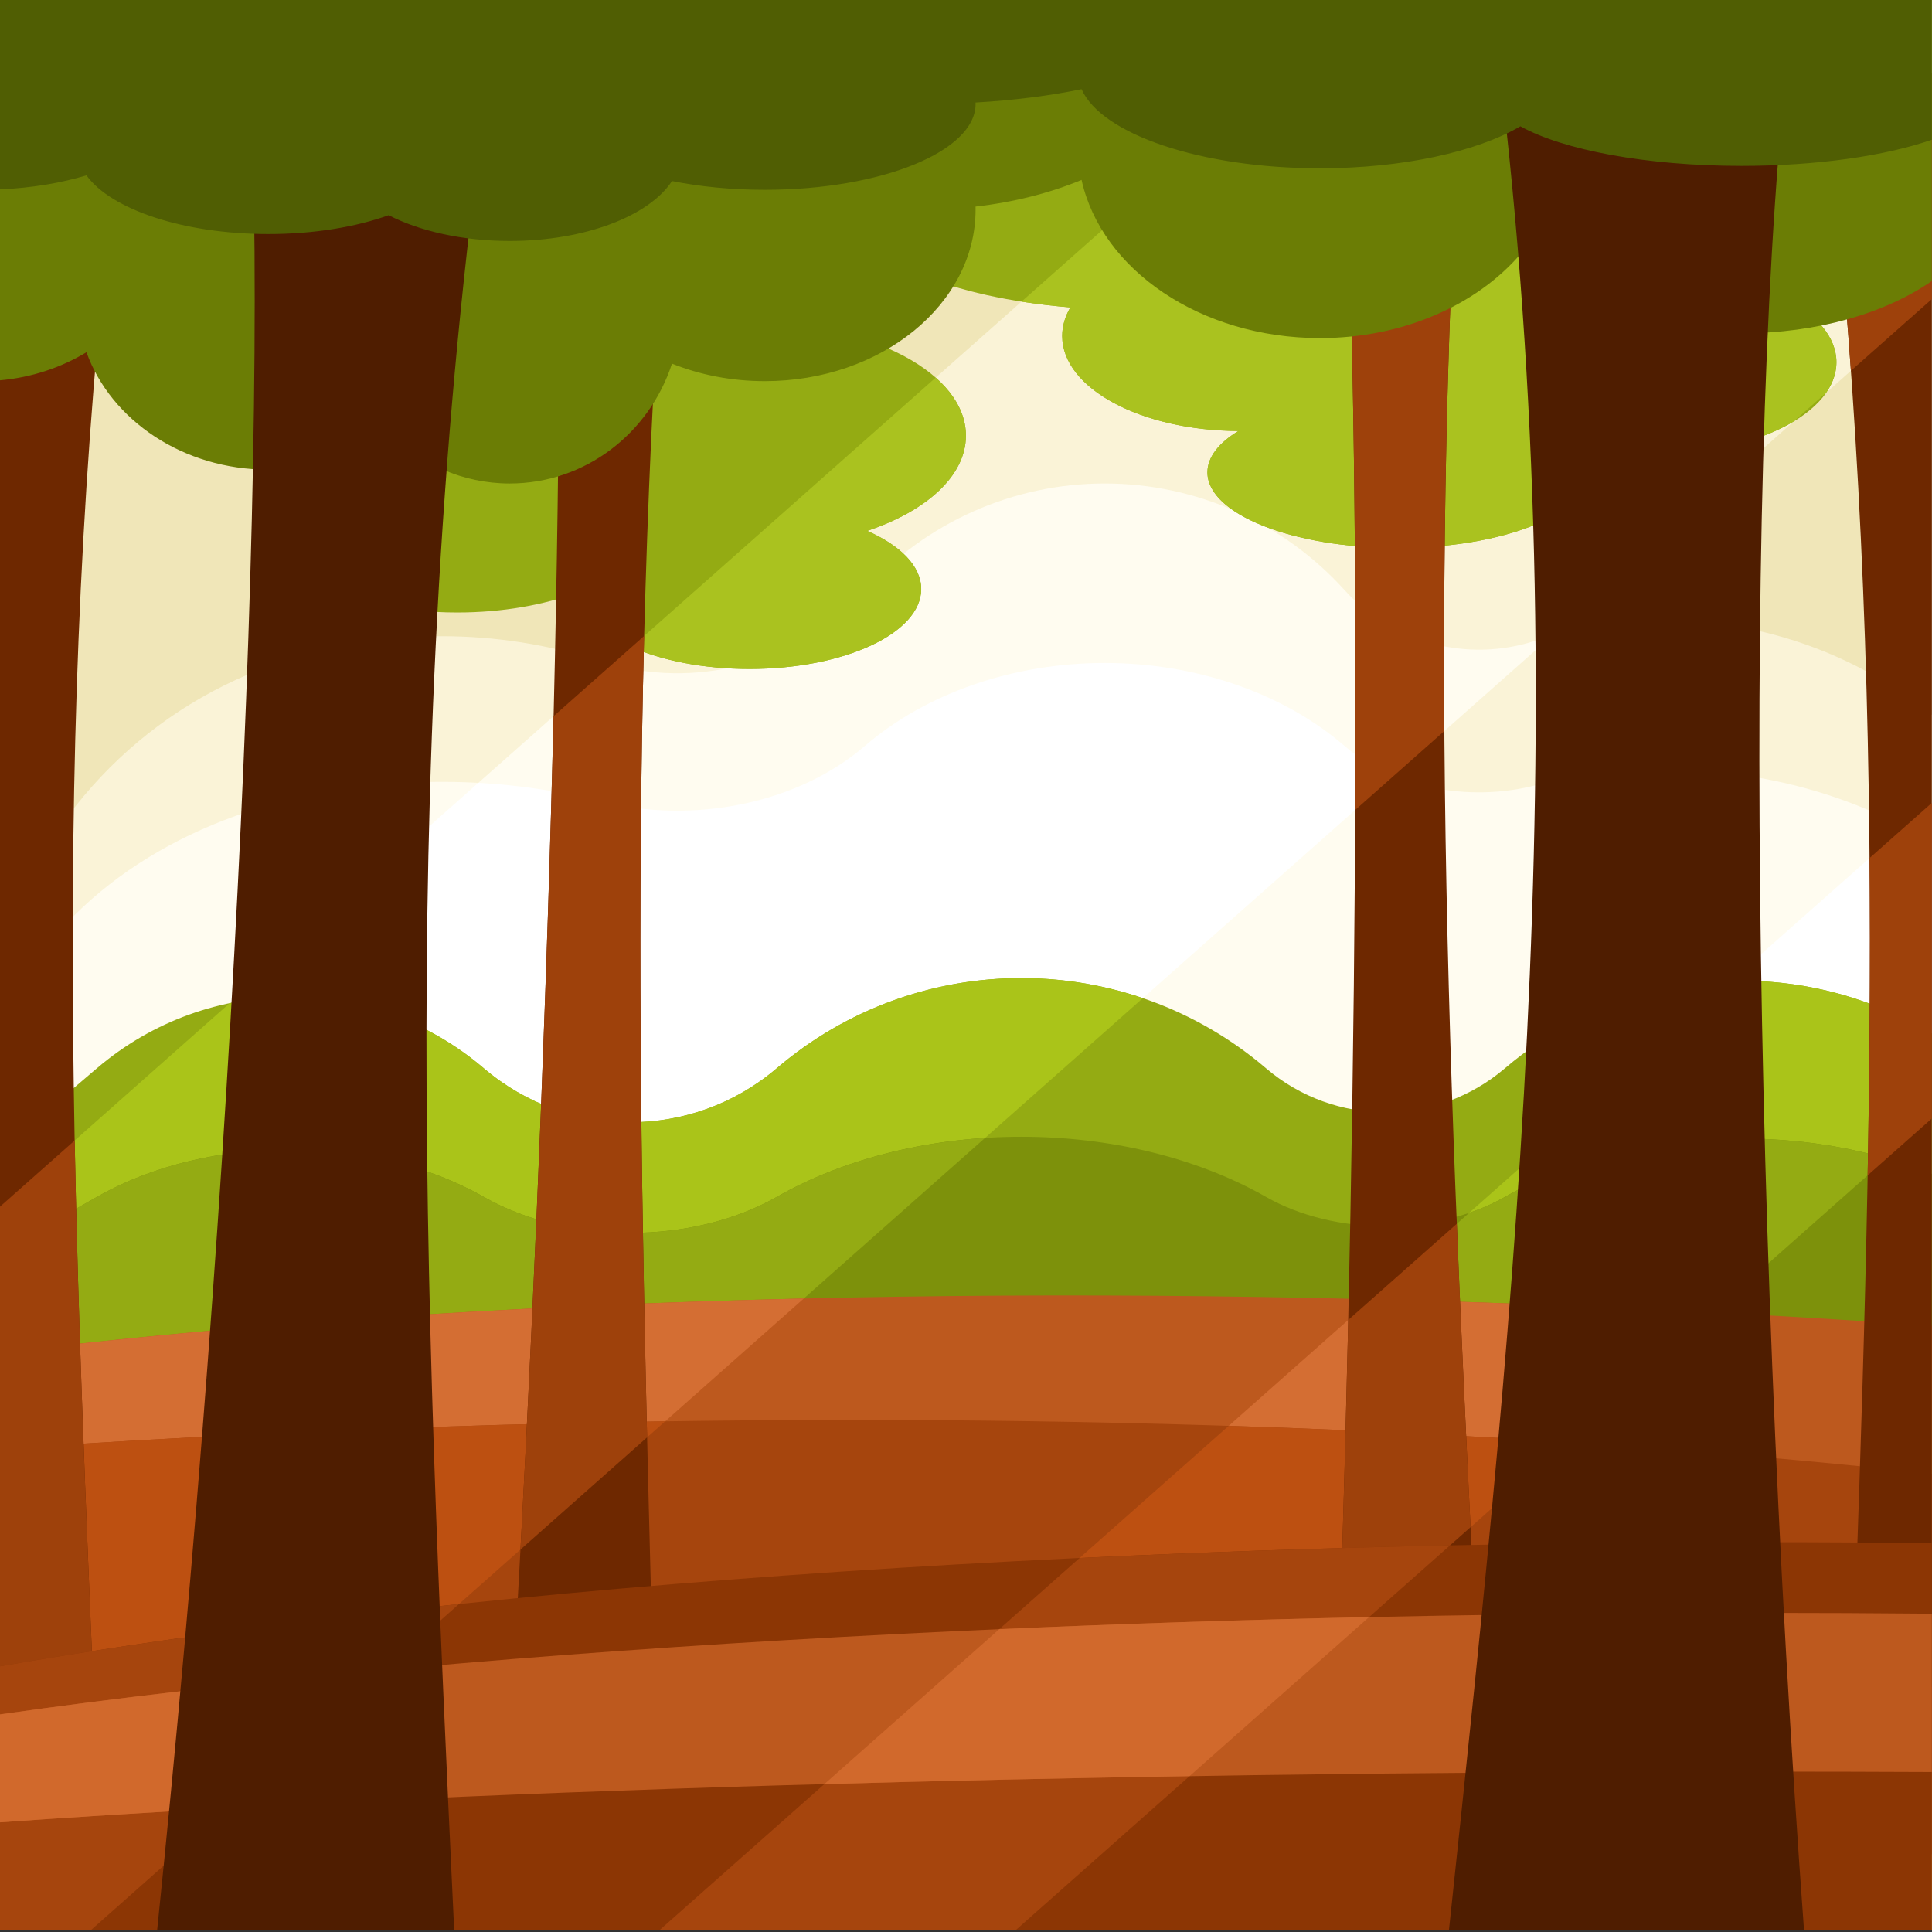 <!-- height="666.66669"
   width="666.66669"
   xml:space="preserve"
   id="svg2"
   version="1.1" -->
<svg
   xmlns="http://www.w3.org/2000/svg"
   viewBox="0 0 666.667 666.667"><rect x="0" y="0" width="666.667" height="666.667" fill="#333333" stroke="none"/><!-- defs
     id="defs6"><clipPath
       id="clipPath18"
       clipPathUnits="userSpaceOnUse"><path
         id="path16"
         d="M 0,500 H 500 V 0 H 0 Z" /></clipPath></defs --><g
     transform="matrix(1.333,0,0,-1.333,0,666.667)"
     id="g10"><!-- g
       id="g12"><g
         clip-path="url(#clipPath18)"
         id="g14" --><path
           id="path20"
           style="fill:#f0e6b8;fill-opacity:1;fill-rule:evenodd;stroke:none"
           d="M 0,0.445 H 500.081 V 500.526 H 0 Z" /><path
           id="path22"
           style="fill:#faf3d7;fill-opacity:1;fill-rule:evenodd;stroke:none"
           d="M 500.081,292.278 170.688,0.445 h 92.206 L 500.081,210.586 Z M 353.009,500.526 H 500.081 V 422.695 L 23.487,0.445 H 0 v 187.324 z" /><path
           id="path24"
           style="fill:#faf3d7;fill-opacity:1;fill-rule:evenodd;stroke:none"
           d="M 500.081,315.052 V 0.445 H 0 v 253.269 l 0.825,2.557 c 11.141,34.534 38.208,61.602 72.74,72.742 26.549,8.565 55.118,8.565 81.665,0 24.527,-7.913 51.412,-0.709 68.697,18.406 15.857,17.541 38.399,27.548 62.044,27.548 23.646,0 46.187,-10.007 62.046,-27.548 12.397,-13.711 31.683,-18.88 49.278,-13.203 29.53,9.527 61.712,6.112 88.584,-9.403 5.016,-2.896 9.761,-6.164 14.202,-9.761" /><path
           id="path26"
           style="fill:#fffcf0;fill-opacity:1;fill-rule:evenodd;stroke:none"
           d="m 23.487,0.445 378.217,335.091 c -1.475,-0.41 -2.946,-0.848 -4.409,-1.32 -17.595,-5.677 -36.881,-0.508 -49.278,13.203 -15.859,17.541 -38.4,27.548 -62.046,27.548 -23.645,0 -46.187,-10.007 -62.044,-27.548 -16.548,-18.301 -41.897,-25.682 -65.55,-19.333 L 0,187.769 V 0.445 Z M 500.081,292.278 V 210.586 L 262.894,0.445 h -92.206 z" /><path
           id="path28"
           style="fill:#fffcf0;fill-opacity:1;fill-rule:evenodd;stroke:none"
           d="M 500.081,281.866 V 0.445 H 0 v 233.67 l 0.825,1.992 c 11.141,26.882 38.208,47.952 72.74,56.625 26.549,6.668 55.118,6.668 81.665,0 24.527,-6.158 51.412,-0.55 68.697,14.33 15.857,13.654 38.399,21.444 62.044,21.444 23.646,0 46.187,-7.79 62.046,-21.444 12.397,-10.675 31.683,-14.697 49.278,-10.279 29.53,7.417 61.712,4.758 88.584,-7.32 5.016,-2.254 9.761,-4.799 14.202,-7.597" /><path
           id="path30"
           style="fill:#ffffff;fill-opacity:1;fill-rule:evenodd;stroke:none"
           d="M 23.487,0.445 360.804,299.3 c -4.728,1.955 -9.068,4.559 -12.787,7.762 -15.859,13.654 -38.4,21.444 -62.046,21.444 -23.645,0 -46.187,-7.79 -62.044,-21.444 -17.285,-14.88 -44.17,-20.488 -68.697,-14.33 -10.245,2.575 -20.792,4.153 -31.409,4.741 L 0,187.769 V 0.445 Z m 476.594,281.421 v -71.28 L 262.894,0.445 h -92.206 l 322.291,285.541 c 2.443,-1.303 4.812,-2.678 7.102,-4.12" /><path
           id="path32"
           style="fill:#94ab13;fill-opacity:1;fill-rule:evenodd;stroke:none"
           d="m 293.585,469.136 c -39.181,0 -70.943,-11.028 -70.943,-24.631 0,-11.63 23.218,-21.376 54.437,-23.959 -1.373,-2.335 -2.114,-4.818 -2.114,-7.396 0,-13.523 20.39,-24.494 45.617,-24.593 -5.073,-3.077 -8.023,-6.756 -8.023,-10.708 0,-10.809 22.056,-19.572 49.262,-19.572 27.208,0 49.264,8.763 49.264,19.572 0,2.719 -1.398,5.31 -3.921,7.663 6.522,-1.791 13.98,-2.807 21.901,-2.807 25.581,0 46.32,10.589 46.32,23.651 0,13.063 -20.739,23.653 -46.32,23.653 -5.659,0 -11.081,-0.519 -16.093,-1.468 -7.47,5.585 -19.438,9.206 -32.928,9.206 -8.11,0 -15.671,-1.309 -22.032,-3.566 4.181,3.14 6.518,6.637 6.518,10.324 0,13.603 -31.764,24.631 -70.945,24.631 m -175.233,-74.05 c 8.498,0 16.523,-1.025 23.627,-2.845 4.357,13.723 26.716,24.175 53.646,24.175 30.052,0 54.416,-13.015 54.416,-29.069 0,-10.39 -10.206,-19.504 -25.554,-24.645 8.605,-3.773 13.978,-9.123 13.978,-15.058 0,-11.425 -19.901,-20.686 -44.452,-20.686 -23.945,0 -43.466,8.811 -44.412,19.846 -8.74,-3.287 -19.547,-5.23 -31.249,-5.23 -29.057,0 -52.612,11.979 -52.612,26.756 0,14.777 23.555,26.756 52.612,26.756" /><path
           id="path34"
           style="fill:#aac21f;fill-opacity:1;fill-rule:evenodd;stroke:none"
           d="m 264.428,422.045 51.717,45.819 c 28.12,-3.272 48.385,-12.494 48.385,-23.359 0,-3.687 -2.337,-7.184 -6.518,-10.324 6.361,2.257 13.922,3.566 22.032,3.566 13.49,0 25.458,-3.621 32.928,-9.206 5.012,0.949 10.434,1.468 16.093,1.468 25.581,0 46.32,-10.59 46.32,-23.653 0,-2.76 -0.928,-5.41 -2.631,-7.872 l -8.418,-7.456 c -8.493,-5.093 -21.142,-8.323 -35.271,-8.323 -7.921,0 -15.379,1.016 -21.901,2.807 2.523,-2.353 3.921,-4.944 3.921,-7.663 0,-10.809 -22.056,-19.572 -49.264,-19.572 -27.206,0 -49.262,8.763 -49.262,19.572 0,3.952 2.95,7.631 8.023,10.708 -25.227,0.099 -45.617,11.07 -45.617,24.593 0,2.578 0.741,5.061 2.114,7.396 -4.388,0.363 -8.62,0.868 -12.651,1.499 m -22.209,-19.676 c 4.964,-4.385 7.822,-9.525 7.822,-15.022 0,-10.39 -10.206,-19.504 -25.554,-24.645 8.605,-3.773 13.978,-9.123 13.978,-15.058 0,-11.425 -19.901,-20.686 -44.452,-20.686 -11.825,0 -22.567,2.15 -30.53,5.653 z" /><path
           id="path36"
           style="fill:#94ab13;fill-opacity:1;fill-rule:evenodd;stroke:none"
           d="M 500.081,232.531 V 0.445 H 0 v 201.741 l 25.085,21.408 c 28.844,24.615 71.301,24.615 100.144,0 21.843,-18.644 53.998,-18.644 75.843,0 36.477,31.13 90.173,31.13 126.651,0 17.814,-15.205 44.039,-15.205 61.853,0 23.699,20.224 55.837,27.49 85.931,19.426 8.755,-2.345 17.009,-5.904 24.574,-10.489" /><path
           id="path38"
           style="fill:#aac419;fill-opacity:1;fill-rule:evenodd;stroke:none"
           d="m 23.487,0.445 272.355,241.3 c -31.766,10.804 -67.929,4.754 -94.77,-18.151 -21.845,-18.644 -54,-18.644 -75.843,0 -18.682,15.942 -43.074,21.554 -65.781,16.846 L 0,187.769 V 0.445 Z M 500.081,232.531 V 210.586 L 262.894,0.445 h -92.206 l 277.383,245.753 c 9.138,0.284 18.379,-0.752 27.436,-3.178 8.755,-2.345 17.009,-5.904 24.574,-10.489" /><path
           id="path40"
           style="fill:#7d910b;fill-opacity:1;fill-rule:evenodd;stroke:none"
           d="M 500.081,196.253 V 41.527 H 0 v 134.495 l 25.085,14.272 c 28.844,16.409 71.301,16.409 100.144,0 21.843,-12.43 53.998,-12.43 75.843,0 36.477,20.754 90.173,20.754 126.651,0 17.814,-10.136 44.039,-10.136 61.853,0 23.699,13.483 55.837,18.326 85.931,12.951 8.755,-1.564 17.009,-3.935 24.574,-6.992" /><path
           id="path42"
           style="fill:#94ab13;fill-opacity:1;fill-rule:evenodd;stroke:none"
           d="m 69.855,41.527 185.137,164.028 c -19.33,-1.244 -38.221,-6.328 -53.92,-15.261 -21.845,-12.43 -54,-12.43 -75.843,0 -28.843,16.409 -71.3,16.409 -100.144,0 L 0,176.022 V 41.527 Z m 239.409,0 h -92.205 l 163.245,144.632 c 3.264,1.112 6.381,2.488 9.272,4.135 23.699,13.483 55.837,18.326 85.931,12.951 4.441,-0.793 8.755,-1.794 12.914,-2.988 z" /><path
           id="path44"
           style="fill:#bd591e;fill-opacity:1;fill-rule:evenodd;stroke:none"
           d="M 500.081,156.943 V 0.445 L 0,19.185 v 130.751 c 107.575,13.092 245.634,18.211 396.202,12.57 35.4,-1.326 70.092,-3.204 103.879,-5.563" /><path
           id="path46"
           style="fill:#d46e33;fill-opacity:1;fill-rule:evenodd;stroke:none"
           d="M 42.826,17.579 208.073,163.983 C 131.159,162.175 60.722,157.325 0,149.936 V 19.185 Z m 229.692,-8.607 -88.464,3.315 171.001,151.502 c 13.6,-0.338 27.32,-0.767 41.147,-1.283 15.89,-0.595 31.638,-1.301 47.223,-2.113 z" /><path
           id="path48"
           style="fill:#a6450d;fill-opacity:1;fill-rule:evenodd;stroke:none"
           d="M 500.081,118.618 V 20.128 L 0,8.872 v 116.132 c 47.356,3.287 96.817,5.584 147.726,6.731 130.835,2.945 252.202,-2.1 352.355,-13.117" /><path
           id="path50"
           style="fill:#bd5011;fill-opacity:1;fill-rule:evenodd;stroke:none"
           d="M 33.857,9.633 0,8.872 v 116.132 c 47.356,3.287 96.817,5.584 147.726,6.731 8.194,0.185 16.35,0.338 24.466,0.46 z m 245.648,5.529 -94.609,-2.129 133.175,117.989 c 30.145,-0.969 59.355,-2.386 87.443,-4.22 z" /><path
           id="path52"
           style="fill:#6e2800;fill-opacity:1;fill-rule:evenodd;stroke:none"
           d="m 143.607,481.086 h 31.246 C 162.012,335.165 165.432,203.531 169.161,63.414 h -36.432 c 9.442,160.951 14.28,336.854 10.878,417.672 m 203.604,0 h 31.244 c -9.354,-145.921 -2.785,-277.557 4.29,-417.672 h -36.431 c 5.595,160.951 6.229,336.855 0.897,417.672 m 152.87,0 H 471.897 C 489.08,335.165 484.503,203.529 479.514,63.414 h 20.567 z M 0,481.086 H 33.109 C 12.923,335.165 18.302,203.529 24.163,63.414 H 0 Z" /><path
           id="path54"
           style="fill:#9e410b;fill-opacity:1;fill-rule:evenodd;stroke:none"
           d="m 483.962,277.998 16.119,14.28 V 210.586 L 483.47,195.872 c 0.509,27.361 0.73,54.678 0.492,82.126 M 349.013,158.435 377.111,183.33 c 1.043,-26.058 2.267,-52.184 3.565,-78.533 l -33.98,-30.106 c 0.919,27.737 1.695,55.835 2.317,83.744 m 24.878,152.46 -23.074,-20.443 c 0.354,79.191 -0.8,148.09 -3.606,190.634 h 31.244 c -3.754,-58.54 -4.941,-114.78 -4.564,-170.191 m 126.19,111.8 -20.941,-18.552 c -1.801,25.28 -4.173,50.882 -7.243,76.943 h 28.184 z m -356.78,-107.966 23.447,20.774 c -1.803,-69.831 -0.874,-138.017 0.761,-207.457 l -32.78,-29.043 c 3.978,73.936 6.95,149.294 8.572,215.726 M 19.327,204.892 c 0.89,-46.773 2.835,-93.631 4.836,-141.478 H 0 v 124.355 z" /><path
           id="path56"
           style="fill:#8c3604;fill-opacity:1;fill-rule:evenodd;stroke:none"
           d="M 500.081,100.661 V 0.445 L 0,0.445 V 68.78 c 113.534,19.766 275.668,32.139 455.711,32.139 14.919,0 29.709,-0.092 44.37,-0.258" /><path
           id="path58"
           style="fill:#a6450d;fill-opacity:1;fill-rule:evenodd;stroke:none"
           d="M 23.487,0.445 H 0 V 68.78 c 35.227,6.134 75.137,11.555 118.805,16.116 z m 239.407,0 h -92.206 l 108.78,96.375 c 31.021,1.481 63.053,2.58 95.889,3.265 z" /><path
           id="path60"
           style="fill:#bd591e;fill-opacity:1;fill-rule:evenodd;stroke:none"
           d="M 500.081,82.401 V 41.422 C 485.42,41.49 470.63,41.527 455.711,41.527 275.668,41.527 113.534,36.469 0,28.388 V 56.33 c 113.534,16.163 275.668,26.281 455.711,26.281 14.919,0 29.709,-0.074 44.37,-0.21" /><path
           id="path62"
           style="fill:#d1692c;fill-opacity:1;fill-rule:evenodd;stroke:none"
           d="M 59.2,32.085 C 38.269,30.938 18.486,29.704 0,28.388 V 56.33 c 29.967,4.267 63.324,8.11 99.499,11.459 z m 248.747,8.275 c -32.598,-0.525 -64.189,-1.221 -94.545,-2.071 l 45.269,40.107 c 30.904,1.365 62.887,2.417 95.736,3.128 z" /><path
           id="path64"
           style="fill:#6b7d05;fill-opacity:1;fill-rule:evenodd;stroke:none"
           d="m 0,500.526 h 500.081 v -73.151 c -11.929,-8.286 -29.566,-13.532 -49.247,-13.532 -24.748,0 -46.266,8.291 -57.259,20.493 -11.274,-13.114 -30.3,-21.731 -51.871,-21.731 -30.905,0 -56.583,17.685 -61.728,40.951 -8.145,-3.371 -17.439,-5.766 -27.445,-6.907 0.004,-0.253 0.011,-0.505 0.011,-0.76 0,-24.537 -24.428,-44.43 -54.564,-44.43 -8.624,0 -16.777,1.632 -24.029,4.533 -5.873,-18.03 -22.459,-31.025 -42.005,-31.025 -12.238,0 -23.317,5.096 -31.334,13.334 -8.5,-6.097 -19.334,-9.753 -31.137,-9.753 -22.059,0 -40.743,12.768 -47.098,30.392 C 15.838,404.984 8.214,402.409 0,401.676 Z" /><path
           id="path66"
           style="fill:#4f1d00;fill-opacity:1;fill-rule:evenodd;stroke:none"
           d="M 464.676,500.526 H 385.845 C 409.466,325.813 392.912,168.207 375.077,0.445 H 467 c -14.141,192.707 -15.765,403.318 -2.324,500.081" /><path
           id="path68"
           style="fill:#4f1d00;fill-opacity:1;fill-rule:evenodd;stroke:none"
           d="m 63.635,500.526 h 65.944 C 102.476,325.813 109.699,168.207 117.568,0.445 H 40.674 c 19.929,192.707 30.14,403.318 22.961,500.081" /><path
           id="path70"
           style="fill:#505e03;fill-opacity:1;fill-rule:evenodd;stroke:none"
           d="M 0,500.526 H 500.081 V 463.95 c -11.929,-4.142 -29.566,-6.765 -49.247,-6.765 -24.748,0 -46.266,4.145 -57.259,10.246 -11.274,-6.557 -30.3,-10.866 -51.871,-10.866 -30.905,0 -56.583,8.843 -61.728,20.476 -8.145,-1.686 -17.439,-2.883 -27.445,-3.454 0.004,-0.126 0.011,-0.252 0.011,-0.379 0,-12.27 -24.428,-22.215 -54.564,-22.215 -8.624,0 -16.777,0.816 -24.029,2.266 -5.873,-9.015 -22.459,-15.512 -42.005,-15.512 -12.238,0 -23.317,2.547 -31.334,6.667 -8.5,-3.05 -19.334,-4.877 -31.137,-4.877 -22.059,0 -40.743,6.383 -47.098,15.196 C 15.838,452.756 8.214,451.468 0,451.101 Z" /></g><!-- /g></g --></svg>